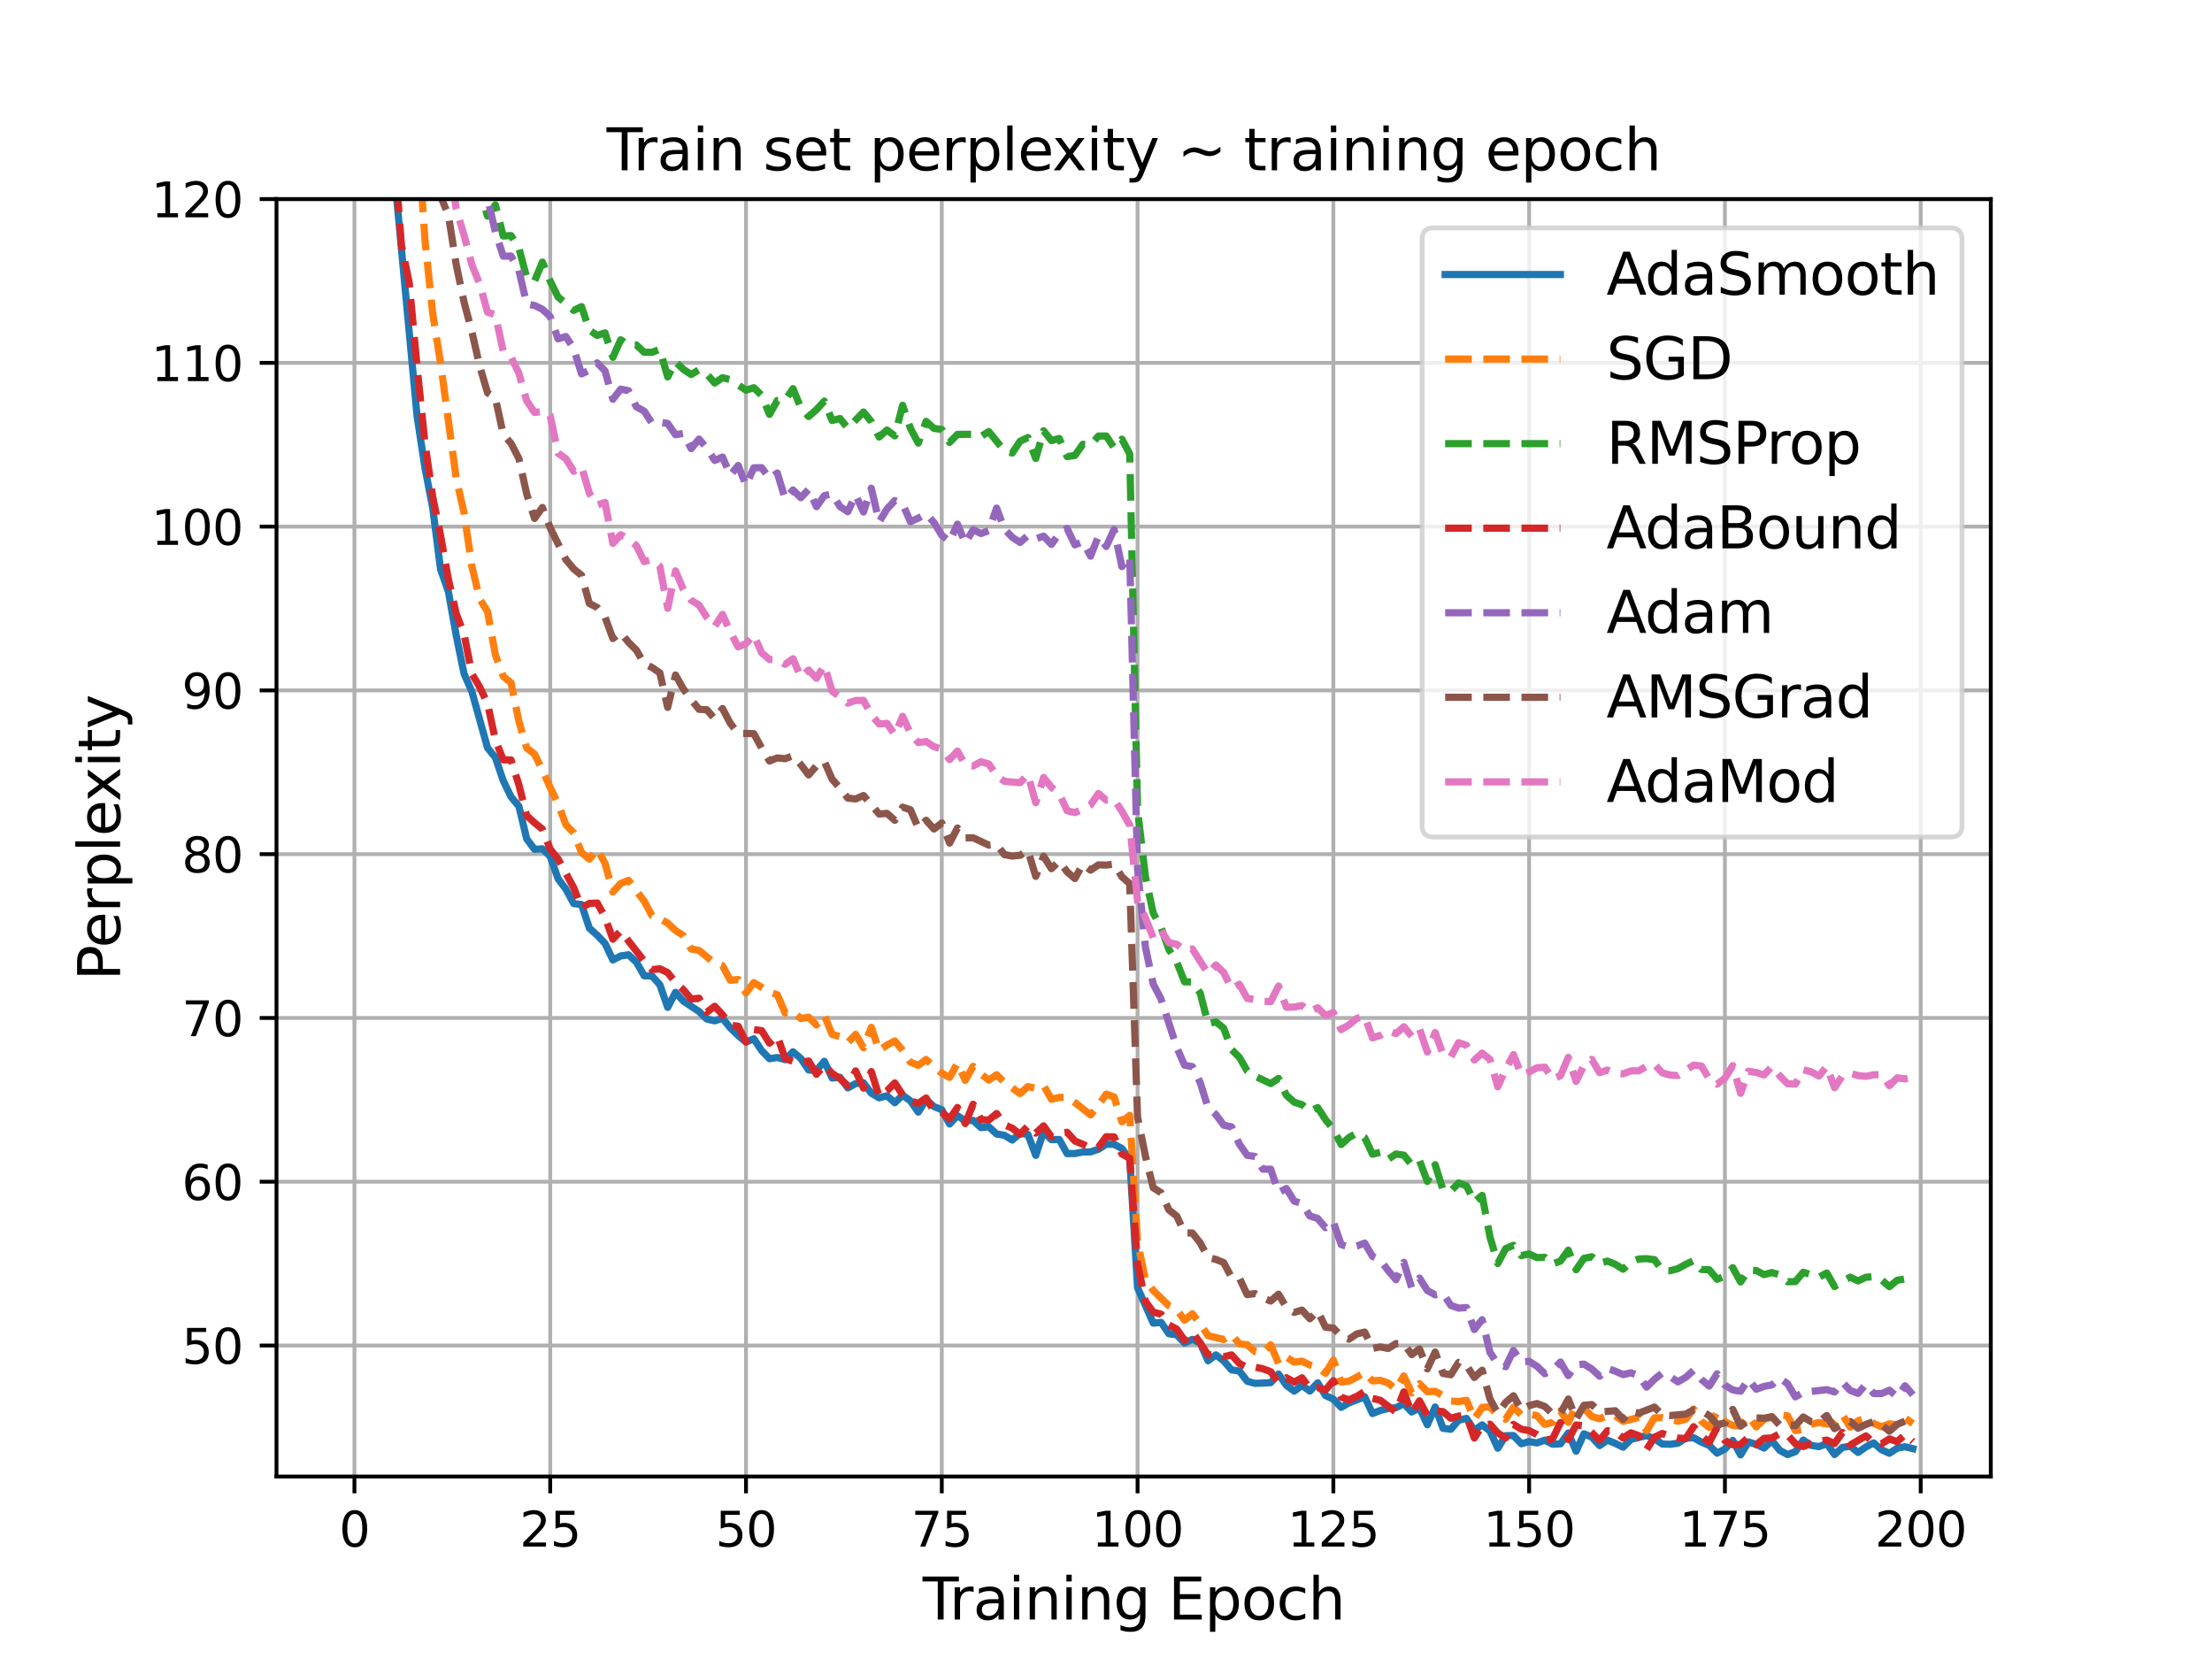 <?xml version="1.0" encoding="utf-8" standalone="no"?>
<!DOCTYPE svg PUBLIC "-//W3C//DTD SVG 1.1//EN"
  "http://www.w3.org/Graphics/SVG/1.1/DTD/svg11.dtd">
<svg xmlns:xlink="http://www.w3.org/1999/xlink" width="460.8pt" height="345.6pt" viewBox="0 0 460.8 345.6" xmlns="http://www.w3.org/2000/svg" version="1.1">
 <defs>
  <style type="text/css">*{stroke-linejoin: round; stroke-linecap: butt}</style>
 </defs>
 <g id="figure_1">
  <g id="patch_1">
   <path d="M 0 345.6 
L 460.8 345.6 
L 460.8 0 
L 0 0 
z
" style="fill: #ffffff"/>
  </g>
  <g id="axes_1">
   <g id="patch_2">
    <path d="M 57.6 307.584 
L 414.72 307.584 
L 414.72 41.472 
L 57.6 41.472 
z
" style="fill: #ffffff"/>
   </g>
   <g id="matplotlib.axis_1">
    <g id="xtick_1">
     <g id="line2d_1">
      <path d="M 73.833 307.584 
L 73.833 41.472 
" clip-path="url(#p0d1e76c9d5)" style="fill: none; stroke: #b0b0b0; stroke-width: 0.8; stroke-linecap: square"/>
     </g>
     <g id="line2d_2">
      <defs>
       <path id="m13444247b8" d="M 0 0 
L 0 3.5 
" style="stroke: #000000; stroke-width: 0.8"/>
      </defs>
      <g>
       <use xlink:href="#m13444247b8" x="73.833" y="307.584" style="stroke: #000000; stroke-width: 0.8"/>
      </g>
     </g>
     <g id="text_1">
      <!-- 0 -->
      <g transform="translate(70.651 322.182)scale(0.1 -0.1)">
       <defs>
        <path id="DejaVuSans-30" d="M 2034 4250 
Q 1547 4250 1301 3770 
Q 1056 3291 1056 2328 
Q 1056 1369 1301 889 
Q 1547 409 2034 409 
Q 2525 409 2770 889 
Q 3016 1369 3016 2328 
Q 3016 3291 2770 3770 
Q 2525 4250 2034 4250 
z
M 2034 4750 
Q 2819 4750 3233 4129 
Q 3647 3509 3647 2328 
Q 3647 1150 3233 529 
Q 2819 -91 2034 -91 
Q 1250 -91 836 529 
Q 422 1150 422 2328 
Q 422 3509 836 4129 
Q 1250 4750 2034 4750 
z
" transform="scale(0.016)"/>
       </defs>
       <use xlink:href="#DejaVuSans-30"/>
      </g>
     </g>
    </g>
    <g id="xtick_2">
     <g id="line2d_3">
      <path d="M 114.618 307.584 
L 114.618 41.472 
" clip-path="url(#p0d1e76c9d5)" style="fill: none; stroke: #b0b0b0; stroke-width: 0.8; stroke-linecap: square"/>
     </g>
     <g id="line2d_4">
      <g>
       <use xlink:href="#m13444247b8" x="114.618" y="307.584" style="stroke: #000000; stroke-width: 0.8"/>
      </g>
     </g>
     <g id="text_2">
      <!-- 25 -->
      <g transform="translate(108.256 322.182)scale(0.1 -0.1)">
       <defs>
        <path id="DejaVuSans-32" d="M 1228 531 
L 3431 531 
L 3431 0 
L 469 0 
L 469 531 
Q 828 903 1448 1529 
Q 2069 2156 2228 2338 
Q 2531 2678 2651 2914 
Q 2772 3150 2772 3378 
Q 2772 3750 2511 3984 
Q 2250 4219 1831 4219 
Q 1534 4219 1204 4116 
Q 875 4013 500 3803 
L 500 4441 
Q 881 4594 1212 4672 
Q 1544 4750 1819 4750 
Q 2544 4750 2975 4387 
Q 3406 4025 3406 3419 
Q 3406 3131 3298 2873 
Q 3191 2616 2906 2266 
Q 2828 2175 2409 1742 
Q 1991 1309 1228 531 
z
" transform="scale(0.016)"/>
        <path id="DejaVuSans-35" d="M 691 4666 
L 3169 4666 
L 3169 4134 
L 1269 4134 
L 1269 2991 
Q 1406 3038 1543 3061 
Q 1681 3084 1819 3084 
Q 2600 3084 3056 2656 
Q 3513 2228 3513 1497 
Q 3513 744 3044 326 
Q 2575 -91 1722 -91 
Q 1428 -91 1123 -41 
Q 819 9 494 109 
L 494 744 
Q 775 591 1075 516 
Q 1375 441 1709 441 
Q 2250 441 2565 725 
Q 2881 1009 2881 1497 
Q 2881 1984 2565 2268 
Q 2250 2553 1709 2553 
Q 1456 2553 1204 2497 
Q 953 2441 691 2322 
L 691 4666 
z
" transform="scale(0.016)"/>
       </defs>
       <use xlink:href="#DejaVuSans-32"/>
       <use xlink:href="#DejaVuSans-35" x="63.623"/>
      </g>
     </g>
    </g>
    <g id="xtick_3">
     <g id="line2d_5">
      <path d="M 155.404 307.584 
L 155.404 41.472 
" clip-path="url(#p0d1e76c9d5)" style="fill: none; stroke: #b0b0b0; stroke-width: 0.8; stroke-linecap: square"/>
     </g>
     <g id="line2d_6">
      <g>
       <use xlink:href="#m13444247b8" x="155.404" y="307.584" style="stroke: #000000; stroke-width: 0.8"/>
      </g>
     </g>
     <g id="text_3">
      <!-- 50 -->
      <g transform="translate(149.042 322.182)scale(0.1 -0.1)">
       <use xlink:href="#DejaVuSans-35"/>
       <use xlink:href="#DejaVuSans-30" x="63.623"/>
      </g>
     </g>
    </g>
    <g id="xtick_4">
     <g id="line2d_7">
      <path d="M 196.19 307.584 
L 196.19 41.472 
" clip-path="url(#p0d1e76c9d5)" style="fill: none; stroke: #b0b0b0; stroke-width: 0.8; stroke-linecap: square"/>
     </g>
     <g id="line2d_8">
      <g>
       <use xlink:href="#m13444247b8" x="196.19" y="307.584" style="stroke: #000000; stroke-width: 0.8"/>
      </g>
     </g>
     <g id="text_4">
      <!-- 75 -->
      <g transform="translate(189.827 322.182)scale(0.1 -0.1)">
       <defs>
        <path id="DejaVuSans-37" d="M 525 4666 
L 3525 4666 
L 3525 4397 
L 1831 0 
L 1172 0 
L 2766 4134 
L 525 4134 
L 525 4666 
z
" transform="scale(0.016)"/>
       </defs>
       <use xlink:href="#DejaVuSans-37"/>
       <use xlink:href="#DejaVuSans-35" x="63.623"/>
      </g>
     </g>
    </g>
    <g id="xtick_5">
     <g id="line2d_9">
      <path d="M 236.976 307.584 
L 236.976 41.472 
" clip-path="url(#p0d1e76c9d5)" style="fill: none; stroke: #b0b0b0; stroke-width: 0.8; stroke-linecap: square"/>
     </g>
     <g id="line2d_10">
      <g>
       <use xlink:href="#m13444247b8" x="236.976" y="307.584" style="stroke: #000000; stroke-width: 0.8"/>
      </g>
     </g>
     <g id="text_5">
      <!-- 100 -->
      <g transform="translate(227.432 322.182)scale(0.1 -0.1)">
       <defs>
        <path id="DejaVuSans-31" d="M 794 531 
L 1825 531 
L 1825 4091 
L 703 3866 
L 703 4441 
L 1819 4666 
L 2450 4666 
L 2450 531 
L 3481 531 
L 3481 0 
L 794 0 
L 794 531 
z
" transform="scale(0.016)"/>
       </defs>
       <use xlink:href="#DejaVuSans-31"/>
       <use xlink:href="#DejaVuSans-30" x="63.623"/>
       <use xlink:href="#DejaVuSans-30" x="127.246"/>
      </g>
     </g>
    </g>
    <g id="xtick_6">
     <g id="line2d_11">
      <path d="M 277.761 307.584 
L 277.761 41.472 
" clip-path="url(#p0d1e76c9d5)" style="fill: none; stroke: #b0b0b0; stroke-width: 0.8; stroke-linecap: square"/>
     </g>
     <g id="line2d_12">
      <g>
       <use xlink:href="#m13444247b8" x="277.761" y="307.584" style="stroke: #000000; stroke-width: 0.8"/>
      </g>
     </g>
     <g id="text_6">
      <!-- 125 -->
      <g transform="translate(268.218 322.182)scale(0.1 -0.1)">
       <use xlink:href="#DejaVuSans-31"/>
       <use xlink:href="#DejaVuSans-32" x="63.623"/>
       <use xlink:href="#DejaVuSans-35" x="127.246"/>
      </g>
     </g>
    </g>
    <g id="xtick_7">
     <g id="line2d_13">
      <path d="M 318.547 307.584 
L 318.547 41.472 
" clip-path="url(#p0d1e76c9d5)" style="fill: none; stroke: #b0b0b0; stroke-width: 0.8; stroke-linecap: square"/>
     </g>
     <g id="line2d_14">
      <g>
       <use xlink:href="#m13444247b8" x="318.547" y="307.584" style="stroke: #000000; stroke-width: 0.8"/>
      </g>
     </g>
     <g id="text_7">
      <!-- 150 -->
      <g transform="translate(309.003 322.182)scale(0.1 -0.1)">
       <use xlink:href="#DejaVuSans-31"/>
       <use xlink:href="#DejaVuSans-35" x="63.623"/>
       <use xlink:href="#DejaVuSans-30" x="127.246"/>
      </g>
     </g>
    </g>
    <g id="xtick_8">
     <g id="line2d_15">
      <path d="M 359.333 307.584 
L 359.333 41.472 
" clip-path="url(#p0d1e76c9d5)" style="fill: none; stroke: #b0b0b0; stroke-width: 0.8; stroke-linecap: square"/>
     </g>
     <g id="line2d_16">
      <g>
       <use xlink:href="#m13444247b8" x="359.333" y="307.584" style="stroke: #000000; stroke-width: 0.8"/>
      </g>
     </g>
     <g id="text_8">
      <!-- 175 -->
      <g transform="translate(349.789 322.182)scale(0.1 -0.1)">
       <use xlink:href="#DejaVuSans-31"/>
       <use xlink:href="#DejaVuSans-37" x="63.623"/>
       <use xlink:href="#DejaVuSans-35" x="127.246"/>
      </g>
     </g>
    </g>
    <g id="xtick_9">
     <g id="line2d_17">
      <path d="M 400.119 307.584 
L 400.119 41.472 
" clip-path="url(#p0d1e76c9d5)" style="fill: none; stroke: #b0b0b0; stroke-width: 0.8; stroke-linecap: square"/>
     </g>
     <g id="line2d_18">
      <g>
       <use xlink:href="#m13444247b8" x="400.119" y="307.584" style="stroke: #000000; stroke-width: 0.8"/>
      </g>
     </g>
     <g id="text_9">
      <!-- 200 -->
      <g transform="translate(390.575 322.182)scale(0.1 -0.1)">
       <use xlink:href="#DejaVuSans-32"/>
       <use xlink:href="#DejaVuSans-30" x="63.623"/>
       <use xlink:href="#DejaVuSans-30" x="127.246"/>
      </g>
     </g>
    </g>
    <g id="text_10">
     <!-- Training Epoch -->
     <g transform="translate(192.209 337.38)scale(0.12 -0.12)">
      <defs>
       <path id="DejaVuSans-54" d="M -19 4666 
L 3928 4666 
L 3928 4134 
L 2272 4134 
L 2272 0 
L 1638 0 
L 1638 4134 
L -19 4134 
L -19 4666 
z
" transform="scale(0.016)"/>
       <path id="DejaVuSans-72" d="M 2631 2963 
Q 2534 3019 2420 3045 
Q 2306 3072 2169 3072 
Q 1681 3072 1420 2755 
Q 1159 2438 1159 1844 
L 1159 0 
L 581 0 
L 581 3500 
L 1159 3500 
L 1159 2956 
Q 1341 3275 1631 3429 
Q 1922 3584 2338 3584 
Q 2397 3584 2469 3576 
Q 2541 3569 2628 3553 
L 2631 2963 
z
" transform="scale(0.016)"/>
       <path id="DejaVuSans-61" d="M 2194 1759 
Q 1497 1759 1228 1600 
Q 959 1441 959 1056 
Q 959 750 1161 570 
Q 1363 391 1709 391 
Q 2188 391 2477 730 
Q 2766 1069 2766 1631 
L 2766 1759 
L 2194 1759 
z
M 3341 1997 
L 3341 0 
L 2766 0 
L 2766 531 
Q 2569 213 2275 61 
Q 1981 -91 1556 -91 
Q 1019 -91 701 211 
Q 384 513 384 1019 
Q 384 1609 779 1909 
Q 1175 2209 1959 2209 
L 2766 2209 
L 2766 2266 
Q 2766 2663 2505 2880 
Q 2244 3097 1772 3097 
Q 1472 3097 1187 3025 
Q 903 2953 641 2809 
L 641 3341 
Q 956 3463 1253 3523 
Q 1550 3584 1831 3584 
Q 2591 3584 2966 3190 
Q 3341 2797 3341 1997 
z
" transform="scale(0.016)"/>
       <path id="DejaVuSans-69" d="M 603 3500 
L 1178 3500 
L 1178 0 
L 603 0 
L 603 3500 
z
M 603 4863 
L 1178 4863 
L 1178 4134 
L 603 4134 
L 603 4863 
z
" transform="scale(0.016)"/>
       <path id="DejaVuSans-6e" d="M 3513 2113 
L 3513 0 
L 2938 0 
L 2938 2094 
Q 2938 2591 2744 2837 
Q 2550 3084 2163 3084 
Q 1697 3084 1428 2787 
Q 1159 2491 1159 1978 
L 1159 0 
L 581 0 
L 581 3500 
L 1159 3500 
L 1159 2956 
Q 1366 3272 1645 3428 
Q 1925 3584 2291 3584 
Q 2894 3584 3203 3211 
Q 3513 2838 3513 2113 
z
" transform="scale(0.016)"/>
       <path id="DejaVuSans-67" d="M 2906 1791 
Q 2906 2416 2648 2759 
Q 2391 3103 1925 3103 
Q 1463 3103 1205 2759 
Q 947 2416 947 1791 
Q 947 1169 1205 825 
Q 1463 481 1925 481 
Q 2391 481 2648 825 
Q 2906 1169 2906 1791 
z
M 3481 434 
Q 3481 -459 3084 -895 
Q 2688 -1331 1869 -1331 
Q 1566 -1331 1297 -1286 
Q 1028 -1241 775 -1147 
L 775 -588 
Q 1028 -725 1275 -790 
Q 1522 -856 1778 -856 
Q 2344 -856 2625 -561 
Q 2906 -266 2906 331 
L 2906 616 
Q 2728 306 2450 153 
Q 2172 0 1784 0 
Q 1141 0 747 490 
Q 353 981 353 1791 
Q 353 2603 747 3093 
Q 1141 3584 1784 3584 
Q 2172 3584 2450 3431 
Q 2728 3278 2906 2969 
L 2906 3500 
L 3481 3500 
L 3481 434 
z
" transform="scale(0.016)"/>
       <path id="DejaVuSans-20" transform="scale(0.016)"/>
       <path id="DejaVuSans-45" d="M 628 4666 
L 3578 4666 
L 3578 4134 
L 1259 4134 
L 1259 2753 
L 3481 2753 
L 3481 2222 
L 1259 2222 
L 1259 531 
L 3634 531 
L 3634 0 
L 628 0 
L 628 4666 
z
" transform="scale(0.016)"/>
       <path id="DejaVuSans-70" d="M 1159 525 
L 1159 -1331 
L 581 -1331 
L 581 3500 
L 1159 3500 
L 1159 2969 
Q 1341 3281 1617 3432 
Q 1894 3584 2278 3584 
Q 2916 3584 3314 3078 
Q 3713 2572 3713 1747 
Q 3713 922 3314 415 
Q 2916 -91 2278 -91 
Q 1894 -91 1617 61 
Q 1341 213 1159 525 
z
M 3116 1747 
Q 3116 2381 2855 2742 
Q 2594 3103 2138 3103 
Q 1681 3103 1420 2742 
Q 1159 2381 1159 1747 
Q 1159 1113 1420 752 
Q 1681 391 2138 391 
Q 2594 391 2855 752 
Q 3116 1113 3116 1747 
z
" transform="scale(0.016)"/>
       <path id="DejaVuSans-6f" d="M 1959 3097 
Q 1497 3097 1228 2736 
Q 959 2375 959 1747 
Q 959 1119 1226 758 
Q 1494 397 1959 397 
Q 2419 397 2687 759 
Q 2956 1122 2956 1747 
Q 2956 2369 2687 2733 
Q 2419 3097 1959 3097 
z
M 1959 3584 
Q 2709 3584 3137 3096 
Q 3566 2609 3566 1747 
Q 3566 888 3137 398 
Q 2709 -91 1959 -91 
Q 1206 -91 779 398 
Q 353 888 353 1747 
Q 353 2609 779 3096 
Q 1206 3584 1959 3584 
z
" transform="scale(0.016)"/>
       <path id="DejaVuSans-63" d="M 3122 3366 
L 3122 2828 
Q 2878 2963 2633 3030 
Q 2388 3097 2138 3097 
Q 1578 3097 1268 2742 
Q 959 2388 959 1747 
Q 959 1106 1268 751 
Q 1578 397 2138 397 
Q 2388 397 2633 464 
Q 2878 531 3122 666 
L 3122 134 
Q 2881 22 2623 -34 
Q 2366 -91 2075 -91 
Q 1284 -91 818 406 
Q 353 903 353 1747 
Q 353 2603 823 3093 
Q 1294 3584 2113 3584 
Q 2378 3584 2631 3529 
Q 2884 3475 3122 3366 
z
" transform="scale(0.016)"/>
       <path id="DejaVuSans-68" d="M 3513 2113 
L 3513 0 
L 2938 0 
L 2938 2094 
Q 2938 2591 2744 2837 
Q 2550 3084 2163 3084 
Q 1697 3084 1428 2787 
Q 1159 2491 1159 1978 
L 1159 0 
L 581 0 
L 581 4863 
L 1159 4863 
L 1159 2956 
Q 1366 3272 1645 3428 
Q 1925 3584 2291 3584 
Q 2894 3584 3203 3211 
Q 3513 2838 3513 2113 
z
" transform="scale(0.016)"/>
      </defs>
      <use xlink:href="#DejaVuSans-54"/>
      <use xlink:href="#DejaVuSans-72" x="46.334"/>
      <use xlink:href="#DejaVuSans-61" x="87.447"/>
      <use xlink:href="#DejaVuSans-69" x="148.727"/>
      <use xlink:href="#DejaVuSans-6e" x="176.51"/>
      <use xlink:href="#DejaVuSans-69" x="239.889"/>
      <use xlink:href="#DejaVuSans-6e" x="267.672"/>
      <use xlink:href="#DejaVuSans-67" x="331.051"/>
      <use xlink:href="#DejaVuSans-20" x="394.527"/>
      <use xlink:href="#DejaVuSans-45" x="426.314"/>
      <use xlink:href="#DejaVuSans-70" x="489.498"/>
      <use xlink:href="#DejaVuSans-6f" x="552.975"/>
      <use xlink:href="#DejaVuSans-63" x="614.156"/>
      <use xlink:href="#DejaVuSans-68" x="669.137"/>
     </g>
    </g>
   </g>
   <g id="matplotlib.axis_2">
    <g id="ytick_1">
     <g id="line2d_19">
      <path d="M 57.6 280.29 
L 414.72 280.29 
" clip-path="url(#p0d1e76c9d5)" style="fill: none; stroke: #b0b0b0; stroke-width: 0.8; stroke-linecap: square"/>
     </g>
     <g id="line2d_20">
      <defs>
       <path id="mf3b765f260" d="M 0 0 
L -3.5 0 
" style="stroke: #000000; stroke-width: 0.8"/>
      </defs>
      <g>
       <use xlink:href="#mf3b765f260" x="57.6" y="280.29" style="stroke: #000000; stroke-width: 0.8"/>
      </g>
     </g>
     <g id="text_11">
      <!-- 50 -->
      <g transform="translate(37.875 284.09)scale(0.1 -0.1)">
       <use xlink:href="#DejaVuSans-35"/>
       <use xlink:href="#DejaVuSans-30" x="63.623"/>
      </g>
     </g>
    </g>
    <g id="ytick_2">
     <g id="line2d_21">
      <path d="M 57.6 246.174 
L 414.72 246.174 
" clip-path="url(#p0d1e76c9d5)" style="fill: none; stroke: #b0b0b0; stroke-width: 0.8; stroke-linecap: square"/>
     </g>
     <g id="line2d_22">
      <g>
       <use xlink:href="#mf3b765f260" x="57.6" y="246.174" style="stroke: #000000; stroke-width: 0.8"/>
      </g>
     </g>
     <g id="text_12">
      <!-- 60 -->
      <g transform="translate(37.875 249.973)scale(0.1 -0.1)">
       <defs>
        <path id="DejaVuSans-36" d="M 2113 2584 
Q 1688 2584 1439 2293 
Q 1191 2003 1191 1497 
Q 1191 994 1439 701 
Q 1688 409 2113 409 
Q 2538 409 2786 701 
Q 3034 994 3034 1497 
Q 3034 2003 2786 2293 
Q 2538 2584 2113 2584 
z
M 3366 4563 
L 3366 3988 
Q 3128 4100 2886 4159 
Q 2644 4219 2406 4219 
Q 1781 4219 1451 3797 
Q 1122 3375 1075 2522 
Q 1259 2794 1537 2939 
Q 1816 3084 2150 3084 
Q 2853 3084 3261 2657 
Q 3669 2231 3669 1497 
Q 3669 778 3244 343 
Q 2819 -91 2113 -91 
Q 1303 -91 875 529 
Q 447 1150 447 2328 
Q 447 3434 972 4092 
Q 1497 4750 2381 4750 
Q 2619 4750 2861 4703 
Q 3103 4656 3366 4563 
z
" transform="scale(0.016)"/>
       </defs>
       <use xlink:href="#DejaVuSans-36"/>
       <use xlink:href="#DejaVuSans-30" x="63.623"/>
      </g>
     </g>
    </g>
    <g id="ytick_3">
     <g id="line2d_23">
      <path d="M 57.6 212.057 
L 414.72 212.057 
" clip-path="url(#p0d1e76c9d5)" style="fill: none; stroke: #b0b0b0; stroke-width: 0.8; stroke-linecap: square"/>
     </g>
     <g id="line2d_24">
      <g>
       <use xlink:href="#mf3b765f260" x="57.6" y="212.057" style="stroke: #000000; stroke-width: 0.8"/>
      </g>
     </g>
     <g id="text_13">
      <!-- 70 -->
      <g transform="translate(37.875 215.856)scale(0.1 -0.1)">
       <use xlink:href="#DejaVuSans-37"/>
       <use xlink:href="#DejaVuSans-30" x="63.623"/>
      </g>
     </g>
    </g>
    <g id="ytick_4">
     <g id="line2d_25">
      <path d="M 57.6 177.94 
L 414.72 177.94 
" clip-path="url(#p0d1e76c9d5)" style="fill: none; stroke: #b0b0b0; stroke-width: 0.8; stroke-linecap: square"/>
     </g>
     <g id="line2d_26">
      <g>
       <use xlink:href="#mf3b765f260" x="57.6" y="177.94" style="stroke: #000000; stroke-width: 0.8"/>
      </g>
     </g>
     <g id="text_14">
      <!-- 80 -->
      <g transform="translate(37.875 181.739)scale(0.1 -0.1)">
       <defs>
        <path id="DejaVuSans-38" d="M 2034 2216 
Q 1584 2216 1326 1975 
Q 1069 1734 1069 1313 
Q 1069 891 1326 650 
Q 1584 409 2034 409 
Q 2484 409 2743 651 
Q 3003 894 3003 1313 
Q 3003 1734 2745 1975 
Q 2488 2216 2034 2216 
z
M 1403 2484 
Q 997 2584 770 2862 
Q 544 3141 544 3541 
Q 544 4100 942 4425 
Q 1341 4750 2034 4750 
Q 2731 4750 3128 4425 
Q 3525 4100 3525 3541 
Q 3525 3141 3298 2862 
Q 3072 2584 2669 2484 
Q 3125 2378 3379 2068 
Q 3634 1759 3634 1313 
Q 3634 634 3220 271 
Q 2806 -91 2034 -91 
Q 1263 -91 848 271 
Q 434 634 434 1313 
Q 434 1759 690 2068 
Q 947 2378 1403 2484 
z
M 1172 3481 
Q 1172 3119 1398 2916 
Q 1625 2713 2034 2713 
Q 2441 2713 2670 2916 
Q 2900 3119 2900 3481 
Q 2900 3844 2670 4047 
Q 2441 4250 2034 4250 
Q 1625 4250 1398 4047 
Q 1172 3844 1172 3481 
z
" transform="scale(0.016)"/>
       </defs>
       <use xlink:href="#DejaVuSans-38"/>
       <use xlink:href="#DejaVuSans-30" x="63.623"/>
      </g>
     </g>
    </g>
    <g id="ytick_5">
     <g id="line2d_27">
      <path d="M 57.6 143.823 
L 414.72 143.823 
" clip-path="url(#p0d1e76c9d5)" style="fill: none; stroke: #b0b0b0; stroke-width: 0.8; stroke-linecap: square"/>
     </g>
     <g id="line2d_28">
      <g>
       <use xlink:href="#mf3b765f260" x="57.6" y="143.823" style="stroke: #000000; stroke-width: 0.8"/>
      </g>
     </g>
     <g id="text_15">
      <!-- 90 -->
      <g transform="translate(37.875 147.622)scale(0.1 -0.1)">
       <defs>
        <path id="DejaVuSans-39" d="M 703 97 
L 703 672 
Q 941 559 1184 500 
Q 1428 441 1663 441 
Q 2288 441 2617 861 
Q 2947 1281 2994 2138 
Q 2813 1869 2534 1725 
Q 2256 1581 1919 1581 
Q 1219 1581 811 2004 
Q 403 2428 403 3163 
Q 403 3881 828 4315 
Q 1253 4750 1959 4750 
Q 2769 4750 3195 4129 
Q 3622 3509 3622 2328 
Q 3622 1225 3098 567 
Q 2575 -91 1691 -91 
Q 1453 -91 1209 -44 
Q 966 3 703 97 
z
M 1959 2075 
Q 2384 2075 2632 2365 
Q 2881 2656 2881 3163 
Q 2881 3666 2632 3958 
Q 2384 4250 1959 4250 
Q 1534 4250 1286 3958 
Q 1038 3666 1038 3163 
Q 1038 2656 1286 2365 
Q 1534 2075 1959 2075 
z
" transform="scale(0.016)"/>
       </defs>
       <use xlink:href="#DejaVuSans-39"/>
       <use xlink:href="#DejaVuSans-30" x="63.623"/>
      </g>
     </g>
    </g>
    <g id="ytick_6">
     <g id="line2d_29">
      <path d="M 57.6 109.706 
L 414.72 109.706 
" clip-path="url(#p0d1e76c9d5)" style="fill: none; stroke: #b0b0b0; stroke-width: 0.8; stroke-linecap: square"/>
     </g>
     <g id="line2d_30">
      <g>
       <use xlink:href="#mf3b765f260" x="57.6" y="109.706" style="stroke: #000000; stroke-width: 0.8"/>
      </g>
     </g>
     <g id="text_16">
      <!-- 100 -->
      <g transform="translate(31.512 113.505)scale(0.1 -0.1)">
       <use xlink:href="#DejaVuSans-31"/>
       <use xlink:href="#DejaVuSans-30" x="63.623"/>
       <use xlink:href="#DejaVuSans-30" x="127.246"/>
      </g>
     </g>
    </g>
    <g id="ytick_7">
     <g id="line2d_31">
      <path d="M 57.6 75.589 
L 414.72 75.589 
" clip-path="url(#p0d1e76c9d5)" style="fill: none; stroke: #b0b0b0; stroke-width: 0.8; stroke-linecap: square"/>
     </g>
     <g id="line2d_32">
      <g>
       <use xlink:href="#mf3b765f260" x="57.6" y="75.589" style="stroke: #000000; stroke-width: 0.8"/>
      </g>
     </g>
     <g id="text_17">
      <!-- 110 -->
      <g transform="translate(31.512 79.388)scale(0.1 -0.1)">
       <use xlink:href="#DejaVuSans-31"/>
       <use xlink:href="#DejaVuSans-31" x="63.623"/>
       <use xlink:href="#DejaVuSans-30" x="127.246"/>
      </g>
     </g>
    </g>
    <g id="ytick_8">
     <g id="line2d_33">
      <path d="M 57.6 41.472 
L 414.72 41.472 
" clip-path="url(#p0d1e76c9d5)" style="fill: none; stroke: #b0b0b0; stroke-width: 0.8; stroke-linecap: square"/>
     </g>
     <g id="line2d_34">
      <g>
       <use xlink:href="#mf3b765f260" x="57.6" y="41.472" style="stroke: #000000; stroke-width: 0.8"/>
      </g>
     </g>
     <g id="text_18">
      <!-- 120 -->
      <g transform="translate(31.512 45.271)scale(0.1 -0.1)">
       <use xlink:href="#DejaVuSans-31"/>
       <use xlink:href="#DejaVuSans-32" x="63.623"/>
       <use xlink:href="#DejaVuSans-30" x="127.246"/>
      </g>
     </g>
    </g>
    <g id="text_19">
     <!-- Perplexity -->
     <g transform="translate(25.017 204.271)rotate(-90)scale(0.12 -0.12)">
      <defs>
       <path id="DejaVuSans-50" d="M 1259 4147 
L 1259 2394 
L 2053 2394 
Q 2494 2394 2734 2622 
Q 2975 2850 2975 3272 
Q 2975 3691 2734 3919 
Q 2494 4147 2053 4147 
L 1259 4147 
z
M 628 4666 
L 2053 4666 
Q 2838 4666 3239 4311 
Q 3641 3956 3641 3272 
Q 3641 2581 3239 2228 
Q 2838 1875 2053 1875 
L 1259 1875 
L 1259 0 
L 628 0 
L 628 4666 
z
" transform="scale(0.016)"/>
       <path id="DejaVuSans-65" d="M 3597 1894 
L 3597 1613 
L 953 1613 
Q 991 1019 1311 708 
Q 1631 397 2203 397 
Q 2534 397 2845 478 
Q 3156 559 3463 722 
L 3463 178 
Q 3153 47 2828 -22 
Q 2503 -91 2169 -91 
Q 1331 -91 842 396 
Q 353 884 353 1716 
Q 353 2575 817 3079 
Q 1281 3584 2069 3584 
Q 2775 3584 3186 3129 
Q 3597 2675 3597 1894 
z
M 3022 2063 
Q 3016 2534 2758 2815 
Q 2500 3097 2075 3097 
Q 1594 3097 1305 2825 
Q 1016 2553 972 2059 
L 3022 2063 
z
" transform="scale(0.016)"/>
       <path id="DejaVuSans-6c" d="M 603 4863 
L 1178 4863 
L 1178 0 
L 603 0 
L 603 4863 
z
" transform="scale(0.016)"/>
       <path id="DejaVuSans-78" d="M 3513 3500 
L 2247 1797 
L 3578 0 
L 2900 0 
L 1881 1375 
L 863 0 
L 184 0 
L 1544 1831 
L 300 3500 
L 978 3500 
L 1906 2253 
L 2834 3500 
L 3513 3500 
z
" transform="scale(0.016)"/>
       <path id="DejaVuSans-74" d="M 1172 4494 
L 1172 3500 
L 2356 3500 
L 2356 3053 
L 1172 3053 
L 1172 1153 
Q 1172 725 1289 603 
Q 1406 481 1766 481 
L 2356 481 
L 2356 0 
L 1766 0 
Q 1100 0 847 248 
Q 594 497 594 1153 
L 594 3053 
L 172 3053 
L 172 3500 
L 594 3500 
L 594 4494 
L 1172 4494 
z
" transform="scale(0.016)"/>
       <path id="DejaVuSans-79" d="M 2059 -325 
Q 1816 -950 1584 -1140 
Q 1353 -1331 966 -1331 
L 506 -1331 
L 506 -850 
L 844 -850 
Q 1081 -850 1212 -737 
Q 1344 -625 1503 -206 
L 1606 56 
L 191 3500 
L 800 3500 
L 1894 763 
L 2988 3500 
L 3597 3500 
L 2059 -325 
z
" transform="scale(0.016)"/>
      </defs>
      <use xlink:href="#DejaVuSans-50"/>
      <use xlink:href="#DejaVuSans-65" x="56.678"/>
      <use xlink:href="#DejaVuSans-72" x="118.201"/>
      <use xlink:href="#DejaVuSans-70" x="159.314"/>
      <use xlink:href="#DejaVuSans-6c" x="222.791"/>
      <use xlink:href="#DejaVuSans-65" x="250.574"/>
      <use xlink:href="#DejaVuSans-78" x="310.348"/>
      <use xlink:href="#DejaVuSans-69" x="369.527"/>
      <use xlink:href="#DejaVuSans-74" x="397.311"/>
      <use xlink:href="#DejaVuSans-79" x="436.52"/>
     </g>
    </g>
   </g>
   <g id="line2d_35">
    <path d="M 80.123 -1 
L 80.358 4.364 
L 81.99 34.339 
L 86.884 86.674 
L 88.516 97.405 
L 90.147 105.87 
L 91.778 118.581 
L 93.41 123.253 
L 95.041 132.387 
L 96.673 140.365 
L 98.304 144.082 
L 101.567 155.801 
L 103.198 157.807 
L 104.83 162.621 
L 106.461 166.01 
L 108.093 167.951 
L 109.724 174.76 
L 111.356 176.937 
L 112.987 176.824 
L 114.618 178.386 
L 116.25 183.046 
L 117.881 185.212 
L 119.513 188.232 
L 121.144 188.44 
L 122.776 193.36 
L 124.407 194.823 
L 126.038 196.533 
L 127.67 199.975 
L 129.301 199.146 
L 130.933 198.898 
L 132.564 200.415 
L 134.196 203.269 
L 135.827 203.321 
L 137.458 205.132 
L 139.09 209.859 
L 140.721 206.726 
L 142.353 208.546 
L 145.616 210.711 
L 147.247 212.284 
L 148.879 212.662 
L 150.51 212.12 
L 152.141 214.132 
L 153.773 215.727 
L 155.404 217.071 
L 157.036 216.395 
L 158.667 218.86 
L 160.299 220.548 
L 161.93 220.289 
L 163.561 220.756 
L 165.193 219.104 
L 166.824 220.497 
L 168.456 222.896 
L 170.087 222.999 
L 171.719 221.083 
L 173.35 224.575 
L 174.981 224.418 
L 176.613 226.636 
L 178.244 225.73 
L 179.876 225.563 
L 181.507 227.725 
L 183.139 228.702 
L 184.77 228.268 
L 186.401 229.718 
L 188.033 228.158 
L 189.664 229.321 
L 191.296 231.673 
L 192.927 229.068 
L 194.559 230.519 
L 196.19 231.177 
L 197.821 234.148 
L 199.453 232.417 
L 201.084 233.469 
L 202.716 233.39 
L 204.347 234.906 
L 205.979 234.734 
L 207.61 236.229 
L 209.241 236.507 
L 210.873 237.489 
L 212.504 236.071 
L 214.136 236.332 
L 215.767 240.683 
L 217.399 235.736 
L 219.03 237.419 
L 220.661 237.38 
L 222.293 240.314 
L 223.924 240.302 
L 225.556 239.98 
L 227.187 239.96 
L 228.819 239.403 
L 230.45 238.369 
L 232.081 238.376 
L 233.713 239.249 
L 235.344 241.456 
L 236.976 268.248 
L 240.239 275.629 
L 241.87 275.475 
L 243.501 277.848 
L 245.133 278.064 
L 246.764 279.77 
L 248.396 279.007 
L 250.027 279.782 
L 251.659 283.472 
L 253.29 282.245 
L 254.921 283.492 
L 256.553 285.369 
L 258.184 285.612 
L 259.816 287.734 
L 261.447 288.183 
L 264.71 288.031 
L 266.341 286.244 
L 267.973 288.592 
L 269.604 289.795 
L 271.236 288.602 
L 272.867 289.793 
L 274.499 288.064 
L 276.13 290.717 
L 277.761 291.466 
L 279.393 293.17 
L 281.024 292.234 
L 284.287 290.974 
L 285.919 294.476 
L 287.55 293.816 
L 289.181 293.409 
L 290.813 293.253 
L 292.444 292.417 
L 294.076 294.147 
L 295.707 293.294 
L 297.339 296.81 
L 298.97 293.092 
L 300.601 297.542 
L 302.233 297.745 
L 303.864 295.856 
L 305.496 295.476 
L 307.127 297.968 
L 308.759 296.826 
L 310.39 298.108 
L 312.021 301.688 
L 313.653 299.074 
L 315.284 299.047 
L 316.916 300.763 
L 318.547 300.314 
L 320.179 300.592 
L 321.81 300.006 
L 323.441 300.863 
L 325.073 300.777 
L 326.704 298.52 
L 328.336 302.314 
L 329.967 298.693 
L 331.599 299.371 
L 333.23 301.145 
L 334.862 299.999 
L 336.493 300.678 
L 338.124 301.48 
L 339.756 299.854 
L 343.019 299.054 
L 344.65 299.711 
L 346.282 300.815 
L 347.913 300.872 
L 349.544 300.652 
L 351.176 299.587 
L 352.807 299.512 
L 354.439 300.428 
L 356.07 301.107 
L 357.702 302.727 
L 359.333 301.852 
L 360.964 300.066 
L 362.596 303.075 
L 364.227 300.386 
L 365.859 300.897 
L 367.49 301.655 
L 369.122 300.092 
L 370.753 302.139 
L 372.384 303.013 
L 374.016 302.408 
L 375.647 299.995 
L 377.279 301.095 
L 378.91 301.359 
L 380.542 300.738 
L 382.173 303.006 
L 383.804 301.53 
L 385.436 301.268 
L 387.067 302.573 
L 388.699 301.427 
L 390.33 300.587 
L 391.962 302.009 
L 393.593 302.746 
L 395.224 301.684 
L 396.856 301.377 
L 398.487 301.784 
L 398.487 301.784 
" clip-path="url(#p0d1e76c9d5)" style="fill: none; stroke: #1f77b4; stroke-width: 1.5; stroke-linecap: square"/>
   </g>
   <g id="line2d_36">
    <path d="M 85.373 -1 
L 86.884 24.976 
L 88.516 49.926 
L 90.147 65.343 
L 91.778 75.649 
L 95.041 99.67 
L 96.673 106.812 
L 98.304 117.997 
L 99.936 124.769 
L 101.567 127.42 
L 103.198 136.42 
L 104.83 140.893 
L 106.461 142.243 
L 108.093 150.252 
L 109.724 155.832 
L 111.356 157.103 
L 112.987 160.418 
L 114.618 164.07 
L 116.25 167.423 
L 117.881 171.81 
L 119.513 173.491 
L 121.144 177.598 
L 122.776 178.977 
L 124.407 176.893 
L 126.038 179.819 
L 127.67 185.803 
L 129.301 184.042 
L 130.933 183.385 
L 134.196 187.738 
L 135.827 190.764 
L 137.458 191.432 
L 139.09 192.29 
L 140.721 193.848 
L 142.353 194.882 
L 143.984 197.704 
L 145.616 197.984 
L 148.879 200.66 
L 150.51 201.18 
L 152.141 204.206 
L 153.773 204.054 
L 155.404 206.85 
L 157.036 204.683 
L 160.299 206.668 
L 161.93 207.221 
L 163.561 211.022 
L 165.193 210.682 
L 166.824 212.176 
L 168.456 211.901 
L 170.087 213.537 
L 171.719 211.504 
L 173.35 215.491 
L 174.981 215.915 
L 176.613 217.203 
L 178.244 215.466 
L 179.876 218.254 
L 181.507 214.012 
L 183.139 218.848 
L 184.77 217.707 
L 186.401 216.848 
L 188.033 218.805 
L 189.664 221.274 
L 191.296 221.938 
L 192.927 220.705 
L 194.559 222.245 
L 196.19 223.548 
L 197.821 224.441 
L 199.453 221.489 
L 201.084 225.058 
L 202.716 222.128 
L 204.347 223.714 
L 205.979 225.009 
L 207.61 223.891 
L 209.241 225.492 
L 212.504 227.807 
L 214.136 226.361 
L 215.767 226.696 
L 217.399 226.11 
L 219.03 228.992 
L 220.661 228.604 
L 222.293 228.59 
L 223.924 229.681 
L 227.187 232.255 
L 228.819 230.272 
L 230.45 227.913 
L 232.081 228.506 
L 233.713 233.686 
L 235.344 232.339 
L 236.976 258.686 
L 238.607 266.562 
L 240.239 268.832 
L 243.501 272.018 
L 245.133 272.824 
L 246.764 275.014 
L 248.396 273.68 
L 250.027 275.808 
L 251.659 278.242 
L 254.921 279.042 
L 256.553 278.016 
L 258.184 279.949 
L 259.816 280.142 
L 261.447 281.548 
L 263.079 281.788 
L 264.71 280.152 
L 266.341 284.042 
L 267.973 282.711 
L 269.604 283.761 
L 271.236 283.551 
L 272.867 284.35 
L 274.499 284.848 
L 276.13 286.08 
L 277.761 283.327 
L 279.393 287.9 
L 281.024 287.728 
L 282.656 286.88 
L 284.287 285.897 
L 285.919 287.675 
L 287.55 287.539 
L 289.181 288.111 
L 290.813 289.41 
L 292.444 286.63 
L 294.076 290.175 
L 295.707 288.249 
L 297.339 289.91 
L 298.97 289.831 
L 300.601 290.73 
L 302.233 291.86 
L 303.864 291.961 
L 305.496 291.708 
L 307.127 295.613 
L 308.759 293.186 
L 310.39 293.054 
L 312.021 294.947 
L 313.653 295.656 
L 315.284 293.147 
L 316.916 294.719 
L 318.547 294.584 
L 320.179 294.913 
L 321.81 296.713 
L 323.441 296.309 
L 325.073 293.91 
L 326.704 296.295 
L 328.336 292.913 
L 329.967 293.373 
L 331.599 295.077 
L 333.23 295.56 
L 334.862 294.882 
L 336.493 294.906 
L 338.124 296.095 
L 341.387 295.284 
L 343.019 298.073 
L 344.65 295.361 
L 346.282 295.331 
L 349.544 296.069 
L 351.176 295.635 
L 352.807 293.528 
L 354.439 296.064 
L 356.07 297.366 
L 357.702 294.104 
L 359.333 296.164 
L 360.964 296.963 
L 362.596 297.043 
L 364.227 295.017 
L 365.859 297.249 
L 367.49 295.674 
L 370.753 294.744 
L 372.384 294.94 
L 374.016 298.015 
L 375.647 297.781 
L 377.279 296.709 
L 378.91 296.336 
L 380.542 296.661 
L 382.173 296.606 
L 383.804 294.691 
L 385.436 297.297 
L 387.067 295.973 
L 388.699 295.423 
L 390.33 296.524 
L 391.962 297.233 
L 393.593 296.606 
L 395.224 296.82 
L 396.856 295.4 
L 398.487 296.565 
L 398.487 296.565 
" clip-path="url(#p0d1e76c9d5)" style="fill: none; stroke-dasharray: 5.55,2.4; stroke-dashoffset: 0; stroke: #ff7f0e; stroke-width: 1.5"/>
   </g>
   <g id="line2d_37">
    <path d="M 88.664 -1 
L 90.147 5.978 
L 91.778 17.485 
L 93.41 17.792 
L 95.041 27.713 
L 96.673 32.819 
L 98.304 36.084 
L 99.936 39.729 
L 101.567 45.021 
L 103.198 42.673 
L 104.83 49.171 
L 106.461 49.071 
L 108.093 51.668 
L 109.724 57.821 
L 111.356 58.567 
L 112.987 54.596 
L 114.618 58.56 
L 116.25 61.855 
L 119.513 64.664 
L 121.144 63.871 
L 122.776 68.775 
L 124.407 69.883 
L 126.038 69.337 
L 127.67 74.441 
L 129.301 70.784 
L 130.933 71.871 
L 132.564 71.864 
L 134.196 73.388 
L 135.827 73.39 
L 137.458 72.78 
L 139.09 78.524 
L 140.721 75.369 
L 142.353 76.939 
L 143.984 78.025 
L 145.616 77.02 
L 147.247 77.92 
L 148.879 79.793 
L 150.51 78.681 
L 152.141 79.081 
L 155.404 81.28 
L 157.036 80.767 
L 158.667 82.335 
L 160.299 86.32 
L 161.93 83.431 
L 163.561 83.379 
L 165.193 80.962 
L 166.824 84.941 
L 168.456 86.772 
L 170.087 85.328 
L 171.719 83.556 
L 173.35 87.602 
L 174.981 87.185 
L 176.613 89.184 
L 179.876 85.831 
L 181.507 87.818 
L 183.139 91.043 
L 184.77 89.585 
L 186.401 90.8 
L 188.033 84.428 
L 189.664 89.238 
L 191.296 92.304 
L 192.927 87.773 
L 194.559 89.24 
L 196.19 89.46 
L 197.821 92.16 
L 199.453 90.486 
L 202.716 90.477 
L 204.347 90.932 
L 205.979 89.892 
L 209.241 93.931 
L 210.873 94.371 
L 212.504 91.918 
L 214.136 91.141 
L 215.767 95.518 
L 217.399 89.74 
L 219.03 91.781 
L 220.661 91.343 
L 222.293 95.114 
L 223.924 94.88 
L 225.556 92.563 
L 227.187 92.706 
L 228.819 90.839 
L 230.45 90.822 
L 232.081 93.287 
L 233.713 91.491 
L 235.344 94.547 
L 236.976 168.765 
L 238.607 182.602 
L 240.239 190.233 
L 241.87 193.188 
L 243.501 197.8 
L 245.133 200.374 
L 246.764 204.538 
L 248.396 204.552 
L 250.027 206.879 
L 251.659 213.266 
L 253.29 212.862 
L 254.921 214.195 
L 256.553 218.637 
L 258.184 220.27 
L 259.816 223.097 
L 261.447 224.186 
L 264.71 225.731 
L 266.341 224.643 
L 267.973 228.16 
L 269.604 229.608 
L 271.236 230.127 
L 272.867 231.485 
L 274.499 230.73 
L 276.13 233.244 
L 277.761 235.246 
L 279.393 238.428 
L 281.024 236.966 
L 282.656 236.022 
L 284.287 236.989 
L 285.919 240.434 
L 287.55 240.045 
L 289.181 241.49 
L 290.813 240.391 
L 292.444 240.637 
L 294.076 242.622 
L 295.707 241.766 
L 297.339 246.113 
L 298.97 242.635 
L 300.601 247.851 
L 302.233 248.097 
L 303.864 246.448 
L 305.496 247.029 
L 307.127 250.372 
L 308.759 249.018 
L 310.39 257.686 
L 312.021 263.211 
L 313.653 260.11 
L 315.284 259.413 
L 316.916 261.564 
L 318.547 261.216 
L 320.179 261.983 
L 321.81 261.922 
L 323.441 263.304 
L 325.073 262.7 
L 326.704 260.433 
L 328.336 264.507 
L 329.967 262.137 
L 331.599 261.806 
L 333.23 263.157 
L 334.862 262.709 
L 336.493 263.375 
L 338.124 264.404 
L 339.756 262.918 
L 341.387 262.264 
L 343.019 262.201 
L 344.65 262.404 
L 346.282 264.658 
L 347.913 264.712 
L 349.544 264.278 
L 351.176 263.382 
L 352.807 262.62 
L 354.439 264.461 
L 356.07 264.511 
L 357.702 266.495 
L 359.333 265.852 
L 360.964 264.079 
L 362.596 267.055 
L 364.227 264.596 
L 365.859 264.671 
L 367.49 265.525 
L 369.122 265.09 
L 370.753 265.585 
L 372.384 267.013 
L 374.016 266.976 
L 375.647 265.032 
L 378.91 266.079 
L 380.542 265.184 
L 382.173 268.019 
L 383.804 266.907 
L 385.436 266.059 
L 387.067 266.839 
L 388.699 266.072 
L 390.33 265.961 
L 391.962 266.623 
L 393.593 268.04 
L 395.224 266.703 
L 396.856 266.431 
L 398.487 266.339 
L 398.487 266.339 
" clip-path="url(#p0d1e76c9d5)" style="fill: none; stroke-dasharray: 5.55,2.4; stroke-dashoffset: 0; stroke: #2ca02c; stroke-width: 1.5"/>
   </g>
   <g id="line2d_38">
    <path d="M 80.235 -1 
L 80.358 1.746 
L 81.99 29.289 
L 83.621 51.084 
L 85.253 58.914 
L 86.884 76.398 
L 88.516 92.183 
L 90.147 103.522 
L 91.778 111.525 
L 93.41 120.662 
L 95.041 127.843 
L 96.673 132.102 
L 98.304 140.364 
L 99.936 143.13 
L 101.567 146.594 
L 103.198 154.121 
L 104.83 158.283 
L 106.461 158.308 
L 108.093 163.497 
L 109.724 169.909 
L 111.356 171.402 
L 112.987 172.709 
L 114.618 176.904 
L 116.25 178.916 
L 119.513 184.924 
L 121.144 189.079 
L 122.776 188.192 
L 124.407 188.114 
L 126.038 191.04 
L 127.67 195.654 
L 129.301 193.924 
L 134.196 200.213 
L 135.827 201.989 
L 137.458 201.816 
L 139.09 202.609 
L 140.721 204.683 
L 142.353 206.173 
L 143.984 208.115 
L 145.616 207.946 
L 147.247 210.866 
L 148.879 209.619 
L 150.51 211.374 
L 152.141 213.56 
L 153.773 213.782 
L 155.404 217.076 
L 157.036 214.474 
L 158.667 214.698 
L 160.299 217.305 
L 161.93 215.819 
L 163.561 220.496 
L 165.193 221.105 
L 166.824 221.322 
L 168.456 221.02 
L 170.087 223.794 
L 171.719 221.879 
L 173.35 223.615 
L 174.981 224.696 
L 176.613 226.184 
L 178.244 223.08 
L 179.876 226.672 
L 181.507 223.231 
L 183.139 228.381 
L 184.77 227.244 
L 186.401 225.596 
L 188.033 228.091 
L 189.664 229.333 
L 191.296 229.841 
L 192.927 228.732 
L 194.559 231.463 
L 196.19 231.694 
L 197.821 233.07 
L 199.453 230.714 
L 201.084 234.058 
L 202.716 230.033 
L 204.347 233.254 
L 205.979 233.331 
L 207.61 231.965 
L 209.241 234.314 
L 210.873 235.014 
L 212.504 236.302 
L 214.136 234.557 
L 215.767 236.047 
L 217.399 234.54 
L 219.03 236.833 
L 220.661 236.105 
L 222.293 235.871 
L 223.924 237.685 
L 225.556 238.364 
L 227.187 239.175 
L 228.819 238.986 
L 230.45 236.8 
L 232.081 236.823 
L 233.713 240.396 
L 235.344 241.28 
L 236.976 263.332 
L 238.607 271.093 
L 240.239 273.339 
L 241.87 273.771 
L 243.501 276.015 
L 245.133 276.877 
L 246.764 279.206 
L 248.396 277.53 
L 250.027 279.744 
L 251.659 282.255 
L 253.29 282.084 
L 254.921 282.644 
L 256.553 282.245 
L 258.184 284.031 
L 259.816 284.861 
L 261.447 284.799 
L 263.079 285.144 
L 264.71 285.75 
L 266.341 288.071 
L 267.973 287.01 
L 269.604 287.909 
L 271.236 287.017 
L 272.867 289.253 
L 274.499 289.078 
L 276.13 289.545 
L 277.761 287.624 
L 279.393 291.061 
L 281.024 291.603 
L 282.656 290.887 
L 284.287 289.859 
L 285.919 291.313 
L 287.55 291.71 
L 290.813 294.148 
L 292.444 289.958 
L 294.076 294.394 
L 295.707 291.813 
L 297.339 294.884 
L 298.97 293.907 
L 300.601 294.061 
L 302.233 295.448 
L 303.864 294.987 
L 305.496 294.92 
L 307.127 299.575 
L 308.759 296.967 
L 310.39 296.686 
L 312.021 298.532 
L 313.653 299.544 
L 315.284 296.732 
L 316.916 297.722 
L 318.547 298.027 
L 320.179 298.835 
L 321.81 300.025 
L 323.441 299.728 
L 325.073 296.339 
L 326.704 299.867 
L 328.336 296.844 
L 329.967 297.018 
L 331.599 298.444 
L 333.23 300.077 
L 334.862 298.039 
L 336.493 298.308 
L 338.124 299.573 
L 339.756 298.48 
L 341.387 299.068 
L 343.019 301.947 
L 344.65 299.404 
L 346.282 298.614 
L 347.913 299.192 
L 349.544 299.586 
L 351.176 299.669 
L 352.807 297.206 
L 354.439 299.061 
L 356.07 300.492 
L 357.702 297.363 
L 359.333 300.084 
L 360.964 300.968 
L 362.596 300.887 
L 364.227 299.424 
L 365.859 300.968 
L 367.49 299.633 
L 369.122 299.543 
L 370.753 298.657 
L 372.384 298.943 
L 374.016 300.753 
L 375.647 301.344 
L 377.279 300.7 
L 378.91 300.263 
L 380.542 299.994 
L 382.173 300.723 
L 383.804 298.401 
L 385.436 301.016 
L 388.699 299.122 
L 390.33 300.494 
L 391.962 300.765 
L 393.593 299.746 
L 395.224 300.322 
L 396.856 298.835 
L 398.487 300.284 
L 398.487 300.284 
" clip-path="url(#p0d1e76c9d5)" style="fill: none; stroke-dasharray: 5.55,2.4; stroke-dashoffset: 0; stroke: #d62728; stroke-width: 1.5"/>
   </g>
   <g id="line2d_39">
    <path d="M 88.993 -1 
L 91.778 15.096 
L 93.41 21.149 
L 95.041 28.973 
L 96.673 29.352 
L 98.304 36.321 
L 99.936 40.986 
L 101.567 41.271 
L 103.198 48.335 
L 104.83 53.362 
L 106.461 53.343 
L 108.093 56.316 
L 109.724 63.337 
L 111.356 63.638 
L 112.987 64.425 
L 114.618 65.955 
L 116.25 70.587 
L 117.881 70.106 
L 119.513 72.599 
L 121.144 77.89 
L 122.776 77.134 
L 124.407 75.585 
L 126.038 77.255 
L 127.67 83.179 
L 129.301 81.069 
L 130.933 81.387 
L 132.564 84.744 
L 134.196 85.649 
L 135.827 88.161 
L 137.458 87.975 
L 139.09 88.208 
L 140.721 90.562 
L 142.353 90.281 
L 143.984 93.451 
L 145.616 91.462 
L 147.247 93.349 
L 148.879 95.914 
L 150.51 95.207 
L 152.141 98.992 
L 153.773 96.972 
L 155.404 101.081 
L 157.036 97.449 
L 158.667 97.432 
L 160.299 99.644 
L 161.93 98.537 
L 163.561 103.92 
L 165.193 102.062 
L 166.824 103.688 
L 168.456 101.921 
L 170.087 105.55 
L 171.719 103.252 
L 173.35 102.879 
L 174.981 105.519 
L 176.613 106.602 
L 178.244 103.099 
L 179.876 106.659 
L 181.507 101.699 
L 183.139 108.727 
L 184.77 106.049 
L 186.401 104.276 
L 188.033 104.995 
L 189.664 108.678 
L 191.296 107.933 
L 192.927 107.047 
L 194.559 108.845 
L 196.19 111.493 
L 197.821 112.826 
L 199.453 109.19 
L 201.084 113.16 
L 202.716 110.35 
L 204.347 111.148 
L 205.979 110.529 
L 207.61 105.844 
L 209.241 110.239 
L 210.873 111.927 
L 212.504 113.009 
L 214.136 111.537 
L 215.767 112.249 
L 217.399 111.688 
L 219.03 113.414 
L 220.661 111.138 
L 222.293 110.08 
L 223.924 113.503 
L 225.556 112.853 
L 227.187 115.863 
L 228.819 111.688 
L 230.45 113.846 
L 232.081 110.303 
L 233.713 118.033 
L 235.344 115.95 
L 236.976 181.055 
L 238.607 197.275 
L 240.239 204.996 
L 241.87 208.122 
L 245.133 218.186 
L 246.764 221.908 
L 248.396 222.2 
L 250.027 225.53 
L 251.659 230.739 
L 253.29 232.179 
L 254.921 234.398 
L 256.553 234.745 
L 258.184 238.332 
L 259.816 240.678 
L 261.447 240.912 
L 263.079 243.556 
L 264.71 243.556 
L 266.341 248.414 
L 267.973 247.587 
L 269.604 250.228 
L 271.236 250.681 
L 272.867 253.311 
L 274.499 253.832 
L 276.13 255.75 
L 277.761 254.54 
L 279.393 259.271 
L 281.024 259.804 
L 282.656 259.564 
L 284.287 258.949 
L 285.919 261.72 
L 287.55 262.505 
L 289.181 264.69 
L 290.813 266.579 
L 292.444 262.964 
L 294.076 268.25 
L 295.707 266.249 
L 297.339 268.832 
L 298.97 269.741 
L 300.601 269.426 
L 302.233 271.936 
L 303.864 272.507 
L 305.496 272.388 
L 307.127 276.965 
L 308.759 274.917 
L 310.39 281.732 
L 312.021 284.122 
L 313.653 284.714 
L 315.284 281.319 
L 316.916 283.712 
L 318.547 283.594 
L 320.179 284.617 
L 321.81 286.167 
L 323.441 285.449 
L 325.073 283.728 
L 326.704 286.564 
L 328.336 284.316 
L 329.967 284.167 
L 331.599 285.184 
L 333.23 286.696 
L 334.862 285.073 
L 336.493 285.64 
L 338.124 286.363 
L 339.756 285.977 
L 341.387 286.584 
L 343.019 288.962 
L 344.65 287.328 
L 346.282 286.03 
L 347.913 286.787 
L 349.544 287.865 
L 351.176 286.923 
L 352.807 285.463 
L 354.439 287.366 
L 356.07 288.745 
L 357.702 286.188 
L 359.333 288.546 
L 360.964 289.55 
L 362.596 289.826 
L 364.227 287.325 
L 365.859 289.412 
L 367.49 288.804 
L 369.122 288.506 
L 370.753 287.102 
L 372.384 288.258 
L 374.016 291.001 
L 375.647 290.058 
L 380.542 289.485 
L 382.173 289.974 
L 383.804 287.932 
L 385.436 289.65 
L 387.067 290.276 
L 388.699 288.35 
L 390.33 290.3 
L 391.962 290.305 
L 393.593 289.603 
L 395.224 290.997 
L 396.856 288.684 
L 398.487 290.568 
L 398.487 290.568 
" clip-path="url(#p0d1e76c9d5)" style="fill: none; stroke-dasharray: 5.55,2.4; stroke-dashoffset: 0; stroke: #9467bd; stroke-width: 1.5"/>
   </g>
   <g id="line2d_40">
    <path d="M 86.211 -1 
L 86.884 5.816 
L 88.516 16.692 
L 90.147 26.647 
L 91.778 40.889 
L 93.41 44.807 
L 95.041 55.13 
L 96.673 62.938 
L 98.304 69.114 
L 99.936 76.283 
L 101.567 81.833 
L 103.198 82.936 
L 104.83 90.446 
L 106.461 92.366 
L 108.093 95.518 
L 109.724 102.907 
L 111.356 108.002 
L 112.987 105.713 
L 114.618 109.978 
L 117.881 116.552 
L 119.513 118.522 
L 121.144 119.834 
L 122.776 125.728 
L 124.407 126.55 
L 126.038 128.557 
L 127.67 133.011 
L 129.301 131.775 
L 130.933 133.81 
L 132.564 135.425 
L 134.196 138.251 
L 135.827 139.056 
L 137.458 140.161 
L 139.09 147.359 
L 140.721 140.618 
L 142.353 143.512 
L 143.984 145.753 
L 145.616 147.761 
L 147.247 147.855 
L 148.879 149.733 
L 150.51 147.599 
L 152.141 150.683 
L 153.773 152.777 
L 157.036 152.83 
L 158.667 155.834 
L 160.299 158.534 
L 161.93 157.886 
L 163.561 158.053 
L 165.193 157.432 
L 166.824 159.286 
L 168.456 161.434 
L 170.087 159.538 
L 171.719 158.587 
L 173.35 162.333 
L 174.981 164.178 
L 176.613 166.261 
L 178.244 166.436 
L 179.876 165.717 
L 183.139 169.58 
L 184.77 169.439 
L 186.401 170.882 
L 188.033 168.142 
L 189.664 168.695 
L 191.296 172.492 
L 192.927 170.877 
L 194.559 172.695 
L 196.19 171.432 
L 197.821 175.63 
L 199.453 172.488 
L 201.084 174.545 
L 202.716 174.52 
L 205.979 176.054 
L 207.61 175.918 
L 209.241 178.028 
L 210.873 178.337 
L 212.504 178.17 
L 214.136 177.162 
L 215.767 182.571 
L 217.399 178.368 
L 219.03 180.965 
L 220.661 179.395 
L 222.293 181.61 
L 223.924 183.019 
L 225.556 180.04 
L 227.187 181.268 
L 228.819 180.168 
L 230.45 180.206 
L 232.081 180.017 
L 233.713 182.643 
L 235.344 184.096 
L 236.976 232.702 
L 238.607 240.828 
L 240.239 247.432 
L 241.87 248.459 
L 243.501 252.042 
L 245.133 253.326 
L 246.764 256.848 
L 248.396 256.851 
L 250.027 258.923 
L 251.659 261.983 
L 253.29 262.354 
L 254.921 263.026 
L 256.553 266.102 
L 258.184 266.238 
L 259.816 269.699 
L 261.447 269.473 
L 263.079 270.383 
L 264.71 271.03 
L 266.341 269.607 
L 267.973 272.334 
L 269.604 273.396 
L 271.236 272.914 
L 272.867 274.728 
L 274.499 273.081 
L 276.13 276.487 
L 277.761 276.647 
L 279.393 278.375 
L 281.024 278.972 
L 282.656 277.88 
L 284.287 277.495 
L 285.919 280.9 
L 287.55 280.579 
L 289.181 280.919 
L 290.813 279.9 
L 292.444 279.854 
L 294.076 282.189 
L 295.707 280.996 
L 297.339 285.167 
L 298.97 281.648 
L 300.601 286.115 
L 302.233 286.388 
L 303.864 283.816 
L 305.496 284.423 
L 307.127 286.952 
L 308.759 285.439 
L 310.39 291.433 
L 312.021 294.424 
L 313.653 292.15 
L 315.284 290.759 
L 316.916 293.67 
L 318.547 292.811 
L 320.179 292.389 
L 321.81 292.993 
L 323.441 294.546 
L 325.073 294.428 
L 326.704 291.443 
L 328.336 295.603 
L 329.967 292.744 
L 331.599 292.595 
L 333.23 294.132 
L 336.493 293.88 
L 338.124 295.651 
L 339.756 294.008 
L 341.387 294.381 
L 344.65 293.117 
L 346.282 294.786 
L 347.913 294.888 
L 351.176 294.586 
L 352.807 293.698 
L 354.439 293.924 
L 356.07 294.905 
L 357.702 296.729 
L 359.333 296.466 
L 360.964 293.611 
L 362.596 297.069 
L 364.227 295.96 
L 365.859 295.373 
L 367.49 295.439 
L 369.122 295.107 
L 370.753 296.918 
L 372.384 296.85 
L 374.016 296.995 
L 375.647 295.184 
L 377.279 296.168 
L 378.91 296.248 
L 380.542 294.875 
L 382.173 297.609 
L 383.804 296.675 
L 385.436 296.116 
L 387.067 297.533 
L 388.699 296.738 
L 390.33 296.134 
L 391.962 296.798 
L 393.593 298.149 
L 395.224 296.728 
L 396.856 296.037 
L 398.487 296.209 
L 398.487 296.209 
" clip-path="url(#p0d1e76c9d5)" style="fill: none; stroke-dasharray: 5.55,2.4; stroke-dashoffset: 0; stroke: #8c564b; stroke-width: 1.5"/>
   </g>
   <g id="line2d_41">
    <path d="M 87.125 -1 
L 88.516 7.036 
L 90.147 15.665 
L 91.778 26.915 
L 93.41 32.908 
L 95.041 43.516 
L 96.673 48.995 
L 98.304 55.163 
L 99.936 59.199 
L 101.567 65.026 
L 103.198 65.601 
L 104.83 73.172 
L 106.461 74.364 
L 108.093 77.77 
L 109.724 83.495 
L 111.356 85.919 
L 112.987 85.714 
L 114.618 86.602 
L 116.25 94.395 
L 117.881 95.561 
L 119.513 98.178 
L 121.144 97.197 
L 122.776 102.751 
L 124.407 105.193 
L 126.038 104.665 
L 127.67 113.205 
L 129.301 111.402 
L 130.933 112.25 
L 132.564 113.655 
L 134.196 116.981 
L 135.827 116.564 
L 137.458 117.953 
L 139.09 126.716 
L 140.721 118.922 
L 142.353 122.81 
L 143.984 125.037 
L 145.616 126.047 
L 147.247 128.599 
L 148.879 130.512 
L 150.51 127.984 
L 152.141 131.636 
L 153.773 134.766 
L 155.404 134.076 
L 157.036 132.26 
L 158.667 135.993 
L 160.299 137.387 
L 161.93 137.37 
L 163.561 138.398 
L 165.193 137.219 
L 166.824 141.038 
L 168.456 139.587 
L 170.087 141.295 
L 171.719 138.616 
L 173.35 143.995 
L 174.981 145.144 
L 176.613 146.481 
L 178.244 145.923 
L 179.876 145.91 
L 181.507 148.895 
L 183.139 150.811 
L 184.77 150.683 
L 186.401 153.068 
L 188.033 149.224 
L 189.664 152.758 
L 191.296 154.702 
L 192.927 154.48 
L 194.559 155.554 
L 196.19 156.045 
L 197.821 158.234 
L 199.453 156.461 
L 201.084 159.344 
L 202.716 159.569 
L 204.347 158.68 
L 205.979 159.151 
L 207.61 161.546 
L 209.241 162.771 
L 212.504 163.043 
L 214.136 161.355 
L 215.767 167.232 
L 217.399 161.965 
L 219.03 164.004 
L 220.661 165.33 
L 222.293 168.885 
L 223.924 169.28 
L 225.556 168.574 
L 227.187 167.685 
L 228.819 165.311 
L 230.45 166.678 
L 232.081 166.531 
L 233.713 168.996 
L 235.344 171.881 
L 236.976 187.771 
L 238.607 191.194 
L 240.239 195.363 
L 241.87 193.797 
L 243.501 196.39 
L 245.133 196.703 
L 246.764 197.991 
L 248.396 197.685 
L 251.659 202.827 
L 253.29 201.017 
L 254.921 202.592 
L 256.553 205.935 
L 258.184 205.039 
L 259.816 207.988 
L 261.447 208.216 
L 263.079 208.606 
L 264.71 208.646 
L 266.341 205.405 
L 267.973 209.818 
L 269.604 209.79 
L 271.236 209.473 
L 272.867 210.753 
L 274.499 209.933 
L 276.13 211.544 
L 277.761 210.949 
L 279.393 214.492 
L 281.024 213.501 
L 282.656 212.14 
L 284.287 211.731 
L 285.919 216.223 
L 287.55 215.683 
L 289.181 214.718 
L 290.813 215.323 
L 292.444 213.89 
L 294.076 215.854 
L 295.707 214.318 
L 297.339 219.157 
L 298.97 215.098 
L 300.601 219.649 
L 302.233 220.15 
L 303.864 217.199 
L 305.496 217.77 
L 307.127 220.819 
L 308.759 219.377 
L 310.39 220.686 
L 312.021 226.399 
L 313.653 222.74 
L 315.284 219.691 
L 316.916 223.86 
L 318.547 223.314 
L 320.179 222.442 
L 321.81 222.31 
L 323.441 224.796 
L 325.073 224.081 
L 326.704 220.275 
L 328.336 225.279 
L 329.967 221.926 
L 331.599 220.699 
L 333.23 223.462 
L 334.862 222.909 
L 336.493 223.566 
L 338.124 223.699 
L 339.756 223.091 
L 341.387 223.069 
L 343.019 222.125 
L 344.65 221.684 
L 346.282 223.494 
L 347.913 223.953 
L 349.544 224.052 
L 352.807 221.873 
L 354.439 222.08 
L 356.07 224.777 
L 357.702 225.856 
L 359.333 224.615 
L 360.964 221.989 
L 362.596 227.756 
L 364.227 223.148 
L 365.859 223.423 
L 367.49 223.933 
L 369.122 222.174 
L 370.753 224.11 
L 372.384 225.765 
L 374.016 225.827 
L 375.647 222.855 
L 377.279 223.277 
L 378.91 224.143 
L 380.542 222.174 
L 382.173 226.597 
L 383.804 224.103 
L 385.436 223.583 
L 387.067 224.058 
L 388.699 224.218 
L 390.33 223.89 
L 391.962 223.862 
L 393.593 226.159 
L 395.224 224.538 
L 396.856 224.746 
L 398.487 224.471 
L 398.487 224.471 
" clip-path="url(#p0d1e76c9d5)" style="fill: none; stroke-dasharray: 5.55,2.4; stroke-dashoffset: 0; stroke: #e377c2; stroke-width: 1.5"/>
   </g>
   <g id="patch_3">
    <path d="M 57.6 307.584 
L 57.6 41.472 
" style="fill: none; stroke: #000000; stroke-width: 0.8; stroke-linejoin: miter; stroke-linecap: square"/>
   </g>
   <g id="patch_4">
    <path d="M 414.72 307.584 
L 414.72 41.472 
" style="fill: none; stroke: #000000; stroke-width: 0.8; stroke-linejoin: miter; stroke-linecap: square"/>
   </g>
   <g id="patch_5">
    <path d="M 57.6 307.584 
L 414.72 307.584 
" style="fill: none; stroke: #000000; stroke-width: 0.8; stroke-linejoin: miter; stroke-linecap: square"/>
   </g>
   <g id="patch_6">
    <path d="M 57.6 41.472 
L 414.72 41.472 
" style="fill: none; stroke: #000000; stroke-width: 0.8; stroke-linejoin: miter; stroke-linecap: square"/>
   </g>
   <g id="text_20">
    <!-- Train set perplexity ~ training epoch -->
    <g transform="translate(126.367 35.472)scale(0.12 -0.12)">
     <defs>
      <path id="DejaVuSans-73" d="M 2834 3397 
L 2834 2853 
Q 2591 2978 2328 3040 
Q 2066 3103 1784 3103 
Q 1356 3103 1142 2972 
Q 928 2841 928 2578 
Q 928 2378 1081 2264 
Q 1234 2150 1697 2047 
L 1894 2003 
Q 2506 1872 2764 1633 
Q 3022 1394 3022 966 
Q 3022 478 2636 193 
Q 2250 -91 1575 -91 
Q 1294 -91 989 -36 
Q 684 19 347 128 
L 347 722 
Q 666 556 975 473 
Q 1284 391 1588 391 
Q 1994 391 2212 530 
Q 2431 669 2431 922 
Q 2431 1156 2273 1281 
Q 2116 1406 1581 1522 
L 1381 1569 
Q 847 1681 609 1914 
Q 372 2147 372 2553 
Q 372 3047 722 3315 
Q 1072 3584 1716 3584 
Q 2034 3584 2315 3537 
Q 2597 3491 2834 3397 
z
" transform="scale(0.016)"/>
      <path id="DejaVuSans-7e" d="M 4684 2553 
L 4684 1997 
Q 4356 1750 4076 1644 
Q 3797 1538 3494 1538 
Q 3150 1538 2694 1722 
Q 2659 1734 2644 1741 
Q 2622 1750 2575 1766 
Q 2091 1959 1797 1959 
Q 1522 1959 1253 1839 
Q 984 1719 678 1459 
L 678 2016 
Q 1006 2263 1286 2370 
Q 1566 2478 1869 2478 
Q 2213 2478 2672 2291 
Q 2703 2278 2719 2272 
Q 2744 2263 2788 2247 
Q 3272 2053 3566 2053 
Q 3834 2053 4098 2172 
Q 4363 2291 4684 2553 
z
" transform="scale(0.016)"/>
     </defs>
     <use xlink:href="#DejaVuSans-54"/>
     <use xlink:href="#DejaVuSans-72" x="46.334"/>
     <use xlink:href="#DejaVuSans-61" x="87.447"/>
     <use xlink:href="#DejaVuSans-69" x="148.727"/>
     <use xlink:href="#DejaVuSans-6e" x="176.51"/>
     <use xlink:href="#DejaVuSans-20" x="239.889"/>
     <use xlink:href="#DejaVuSans-73" x="271.676"/>
     <use xlink:href="#DejaVuSans-65" x="323.775"/>
     <use xlink:href="#DejaVuSans-74" x="385.299"/>
     <use xlink:href="#DejaVuSans-20" x="424.508"/>
     <use xlink:href="#DejaVuSans-70" x="456.295"/>
     <use xlink:href="#DejaVuSans-65" x="519.771"/>
     <use xlink:href="#DejaVuSans-72" x="581.295"/>
     <use xlink:href="#DejaVuSans-70" x="622.408"/>
     <use xlink:href="#DejaVuSans-6c" x="685.885"/>
     <use xlink:href="#DejaVuSans-65" x="713.668"/>
     <use xlink:href="#DejaVuSans-78" x="773.441"/>
     <use xlink:href="#DejaVuSans-69" x="832.621"/>
     <use xlink:href="#DejaVuSans-74" x="860.404"/>
     <use xlink:href="#DejaVuSans-79" x="899.613"/>
     <use xlink:href="#DejaVuSans-20" x="958.793"/>
     <use xlink:href="#DejaVuSans-7e" x="990.58"/>
     <use xlink:href="#DejaVuSans-20" x="1074.369"/>
     <use xlink:href="#DejaVuSans-74" x="1106.156"/>
     <use xlink:href="#DejaVuSans-72" x="1145.365"/>
     <use xlink:href="#DejaVuSans-61" x="1186.479"/>
     <use xlink:href="#DejaVuSans-69" x="1247.758"/>
     <use xlink:href="#DejaVuSans-6e" x="1275.541"/>
     <use xlink:href="#DejaVuSans-69" x="1338.92"/>
     <use xlink:href="#DejaVuSans-6e" x="1366.703"/>
     <use xlink:href="#DejaVuSans-67" x="1430.082"/>
     <use xlink:href="#DejaVuSans-20" x="1493.559"/>
     <use xlink:href="#DejaVuSans-65" x="1525.346"/>
     <use xlink:href="#DejaVuSans-70" x="1586.869"/>
     <use xlink:href="#DejaVuSans-6f" x="1650.346"/>
     <use xlink:href="#DejaVuSans-63" x="1711.527"/>
     <use xlink:href="#DejaVuSans-68" x="1766.508"/>
    </g>
   </g>
   <g id="legend_1">
    <g id="patch_7">
     <path d="M 298.648 174.368 
L 406.32 174.368 
Q 408.72 174.368 408.72 171.968 
L 408.72 49.872 
Q 408.72 47.472 406.32 47.472 
L 298.648 47.472 
Q 296.248 47.472 296.248 49.872 
L 296.248 171.968 
Q 296.248 174.368 298.648 174.368 
z
" style="fill: #ffffff; opacity: 0.8; stroke: #cccccc; stroke-linejoin: miter"/>
    </g>
    <g id="line2d_42">
     <path d="M 301.048 57.19 
L 313.048 57.19 
L 325.048 57.19 
" style="fill: none; stroke: #1f77b4; stroke-width: 1.5; stroke-linecap: square"/>
    </g>
    <g id="text_21">
     <!-- AdaSmooth -->
     <g transform="translate(334.648 61.39)scale(0.12 -0.12)">
      <defs>
       <path id="DejaVuSans-41" d="M 2188 4044 
L 1331 1722 
L 3047 1722 
L 2188 4044 
z
M 1831 4666 
L 2547 4666 
L 4325 0 
L 3669 0 
L 3244 1197 
L 1141 1197 
L 716 0 
L 50 0 
L 1831 4666 
z
" transform="scale(0.016)"/>
       <path id="DejaVuSans-64" d="M 2906 2969 
L 2906 4863 
L 3481 4863 
L 3481 0 
L 2906 0 
L 2906 525 
Q 2725 213 2448 61 
Q 2172 -91 1784 -91 
Q 1150 -91 751 415 
Q 353 922 353 1747 
Q 353 2572 751 3078 
Q 1150 3584 1784 3584 
Q 2172 3584 2448 3432 
Q 2725 3281 2906 2969 
z
M 947 1747 
Q 947 1113 1208 752 
Q 1469 391 1925 391 
Q 2381 391 2643 752 
Q 2906 1113 2906 1747 
Q 2906 2381 2643 2742 
Q 2381 3103 1925 3103 
Q 1469 3103 1208 2742 
Q 947 2381 947 1747 
z
" transform="scale(0.016)"/>
       <path id="DejaVuSans-53" d="M 3425 4513 
L 3425 3897 
Q 3066 4069 2747 4153 
Q 2428 4238 2131 4238 
Q 1616 4238 1336 4038 
Q 1056 3838 1056 3469 
Q 1056 3159 1242 3001 
Q 1428 2844 1947 2747 
L 2328 2669 
Q 3034 2534 3370 2195 
Q 3706 1856 3706 1288 
Q 3706 609 3251 259 
Q 2797 -91 1919 -91 
Q 1588 -91 1214 -16 
Q 841 59 441 206 
L 441 856 
Q 825 641 1194 531 
Q 1563 422 1919 422 
Q 2459 422 2753 634 
Q 3047 847 3047 1241 
Q 3047 1584 2836 1778 
Q 2625 1972 2144 2069 
L 1759 2144 
Q 1053 2284 737 2584 
Q 422 2884 422 3419 
Q 422 4038 858 4394 
Q 1294 4750 2059 4750 
Q 2388 4750 2728 4690 
Q 3069 4631 3425 4513 
z
" transform="scale(0.016)"/>
       <path id="DejaVuSans-6d" d="M 3328 2828 
Q 3544 3216 3844 3400 
Q 4144 3584 4550 3584 
Q 5097 3584 5394 3201 
Q 5691 2819 5691 2113 
L 5691 0 
L 5113 0 
L 5113 2094 
Q 5113 2597 4934 2840 
Q 4756 3084 4391 3084 
Q 3944 3084 3684 2787 
Q 3425 2491 3425 1978 
L 3425 0 
L 2847 0 
L 2847 2094 
Q 2847 2600 2669 2842 
Q 2491 3084 2119 3084 
Q 1678 3084 1418 2786 
Q 1159 2488 1159 1978 
L 1159 0 
L 581 0 
L 581 3500 
L 1159 3500 
L 1159 2956 
Q 1356 3278 1631 3431 
Q 1906 3584 2284 3584 
Q 2666 3584 2933 3390 
Q 3200 3197 3328 2828 
z
" transform="scale(0.016)"/>
      </defs>
      <use xlink:href="#DejaVuSans-41"/>
      <use xlink:href="#DejaVuSans-64" x="66.658"/>
      <use xlink:href="#DejaVuSans-61" x="130.135"/>
      <use xlink:href="#DejaVuSans-53" x="191.414"/>
      <use xlink:href="#DejaVuSans-6d" x="254.891"/>
      <use xlink:href="#DejaVuSans-6f" x="352.303"/>
      <use xlink:href="#DejaVuSans-6f" x="413.484"/>
      <use xlink:href="#DejaVuSans-74" x="474.666"/>
      <use xlink:href="#DejaVuSans-68" x="513.875"/>
     </g>
    </g>
    <g id="line2d_43">
     <path d="M 301.048 74.804 
L 313.048 74.804 
L 325.048 74.804 
" style="fill: none; stroke-dasharray: 5.55,2.4; stroke-dashoffset: 0; stroke: #ff7f0e; stroke-width: 1.5"/>
    </g>
    <g id="text_22">
     <!-- SGD -->
     <g transform="translate(334.648 79.004)scale(0.12 -0.12)">
      <defs>
       <path id="DejaVuSans-47" d="M 3809 666 
L 3809 1919 
L 2778 1919 
L 2778 2438 
L 4434 2438 
L 4434 434 
Q 4069 175 3628 42 
Q 3188 -91 2688 -91 
Q 1594 -91 976 548 
Q 359 1188 359 2328 
Q 359 3472 976 4111 
Q 1594 4750 2688 4750 
Q 3144 4750 3555 4637 
Q 3966 4525 4313 4306 
L 4313 3634 
Q 3963 3931 3569 4081 
Q 3175 4231 2741 4231 
Q 1884 4231 1454 3753 
Q 1025 3275 1025 2328 
Q 1025 1384 1454 906 
Q 1884 428 2741 428 
Q 3075 428 3337 486 
Q 3600 544 3809 666 
z
" transform="scale(0.016)"/>
       <path id="DejaVuSans-44" d="M 1259 4147 
L 1259 519 
L 2022 519 
Q 2988 519 3436 956 
Q 3884 1394 3884 2338 
Q 3884 3275 3436 3711 
Q 2988 4147 2022 4147 
L 1259 4147 
z
M 628 4666 
L 1925 4666 
Q 3281 4666 3915 4102 
Q 4550 3538 4550 2338 
Q 4550 1131 3912 565 
Q 3275 0 1925 0 
L 628 0 
L 628 4666 
z
" transform="scale(0.016)"/>
      </defs>
      <use xlink:href="#DejaVuSans-53"/>
      <use xlink:href="#DejaVuSans-47" x="63.477"/>
      <use xlink:href="#DejaVuSans-44" x="140.967"/>
     </g>
    </g>
    <g id="line2d_44">
     <path d="M 301.048 92.418 
L 313.048 92.418 
L 325.048 92.418 
" style="fill: none; stroke-dasharray: 5.55,2.4; stroke-dashoffset: 0; stroke: #2ca02c; stroke-width: 1.5"/>
    </g>
    <g id="text_23">
     <!-- RMSProp -->
     <g transform="translate(334.648 96.618)scale(0.12 -0.12)">
      <defs>
       <path id="DejaVuSans-52" d="M 2841 2188 
Q 3044 2119 3236 1894 
Q 3428 1669 3622 1275 
L 4263 0 
L 3584 0 
L 2988 1197 
Q 2756 1666 2539 1819 
Q 2322 1972 1947 1972 
L 1259 1972 
L 1259 0 
L 628 0 
L 628 4666 
L 2053 4666 
Q 2853 4666 3247 4331 
Q 3641 3997 3641 3322 
Q 3641 2881 3436 2590 
Q 3231 2300 2841 2188 
z
M 1259 4147 
L 1259 2491 
L 2053 2491 
Q 2509 2491 2742 2702 
Q 2975 2913 2975 3322 
Q 2975 3731 2742 3939 
Q 2509 4147 2053 4147 
L 1259 4147 
z
" transform="scale(0.016)"/>
       <path id="DejaVuSans-4d" d="M 628 4666 
L 1569 4666 
L 2759 1491 
L 3956 4666 
L 4897 4666 
L 4897 0 
L 4281 0 
L 4281 4097 
L 3078 897 
L 2444 897 
L 1241 4097 
L 1241 0 
L 628 0 
L 628 4666 
z
" transform="scale(0.016)"/>
      </defs>
      <use xlink:href="#DejaVuSans-52"/>
      <use xlink:href="#DejaVuSans-4d" x="69.482"/>
      <use xlink:href="#DejaVuSans-53" x="155.762"/>
      <use xlink:href="#DejaVuSans-50" x="219.238"/>
      <use xlink:href="#DejaVuSans-72" x="277.791"/>
      <use xlink:href="#DejaVuSans-6f" x="316.654"/>
      <use xlink:href="#DejaVuSans-70" x="377.836"/>
     </g>
    </g>
    <g id="line2d_45">
     <path d="M 301.048 110.031 
L 313.048 110.031 
L 325.048 110.031 
" style="fill: none; stroke-dasharray: 5.55,2.4; stroke-dashoffset: 0; stroke: #d62728; stroke-width: 1.5"/>
    </g>
    <g id="text_24">
     <!-- AdaBound -->
     <g transform="translate(334.648 114.231)scale(0.12 -0.12)">
      <defs>
       <path id="DejaVuSans-42" d="M 1259 2228 
L 1259 519 
L 2272 519 
Q 2781 519 3026 730 
Q 3272 941 3272 1375 
Q 3272 1813 3026 2020 
Q 2781 2228 2272 2228 
L 1259 2228 
z
M 1259 4147 
L 1259 2741 
L 2194 2741 
Q 2656 2741 2882 2914 
Q 3109 3088 3109 3444 
Q 3109 3797 2882 3972 
Q 2656 4147 2194 4147 
L 1259 4147 
z
M 628 4666 
L 2241 4666 
Q 2963 4666 3353 4366 
Q 3744 4066 3744 3513 
Q 3744 3084 3544 2831 
Q 3344 2578 2956 2516 
Q 3422 2416 3680 2098 
Q 3938 1781 3938 1306 
Q 3938 681 3513 340 
Q 3088 0 2303 0 
L 628 0 
L 628 4666 
z
" transform="scale(0.016)"/>
       <path id="DejaVuSans-75" d="M 544 1381 
L 544 3500 
L 1119 3500 
L 1119 1403 
Q 1119 906 1312 657 
Q 1506 409 1894 409 
Q 2359 409 2629 706 
Q 2900 1003 2900 1516 
L 2900 3500 
L 3475 3500 
L 3475 0 
L 2900 0 
L 2900 538 
Q 2691 219 2414 64 
Q 2138 -91 1772 -91 
Q 1169 -91 856 284 
Q 544 659 544 1381 
z
M 1991 3584 
L 1991 3584 
z
" transform="scale(0.016)"/>
      </defs>
      <use xlink:href="#DejaVuSans-41"/>
      <use xlink:href="#DejaVuSans-64" x="66.658"/>
      <use xlink:href="#DejaVuSans-61" x="130.135"/>
      <use xlink:href="#DejaVuSans-42" x="191.414"/>
      <use xlink:href="#DejaVuSans-6f" x="260.018"/>
      <use xlink:href="#DejaVuSans-75" x="321.199"/>
      <use xlink:href="#DejaVuSans-6e" x="384.578"/>
      <use xlink:href="#DejaVuSans-64" x="447.957"/>
     </g>
    </g>
    <g id="line2d_46">
     <path d="M 301.048 127.645 
L 313.048 127.645 
L 325.048 127.645 
" style="fill: none; stroke-dasharray: 5.55,2.4; stroke-dashoffset: 0; stroke: #9467bd; stroke-width: 1.5"/>
    </g>
    <g id="text_25">
     <!-- Adam -->
     <g transform="translate(334.648 131.845)scale(0.12 -0.12)">
      <use xlink:href="#DejaVuSans-41"/>
      <use xlink:href="#DejaVuSans-64" x="66.658"/>
      <use xlink:href="#DejaVuSans-61" x="130.135"/>
      <use xlink:href="#DejaVuSans-6d" x="191.414"/>
     </g>
    </g>
    <g id="line2d_47">
     <path d="M 301.048 145.259 
L 313.048 145.259 
L 325.048 145.259 
" style="fill: none; stroke-dasharray: 5.55,2.4; stroke-dashoffset: 0; stroke: #8c564b; stroke-width: 1.5"/>
    </g>
    <g id="text_26">
     <!-- AMSGrad -->
     <g transform="translate(334.648 149.459)scale(0.12 -0.12)">
      <use xlink:href="#DejaVuSans-41"/>
      <use xlink:href="#DejaVuSans-4d" x="68.408"/>
      <use xlink:href="#DejaVuSans-53" x="154.688"/>
      <use xlink:href="#DejaVuSans-47" x="218.164"/>
      <use xlink:href="#DejaVuSans-72" x="295.654"/>
      <use xlink:href="#DejaVuSans-61" x="336.768"/>
      <use xlink:href="#DejaVuSans-64" x="398.047"/>
     </g>
    </g>
    <g id="line2d_48">
     <path d="M 301.048 162.873 
L 313.048 162.873 
L 325.048 162.873 
" style="fill: none; stroke-dasharray: 5.55,2.4; stroke-dashoffset: 0; stroke: #e377c2; stroke-width: 1.5"/>
    </g>
    <g id="text_27">
     <!-- AdaMod -->
     <g transform="translate(334.648 167.073)scale(0.12 -0.12)">
      <use xlink:href="#DejaVuSans-41"/>
      <use xlink:href="#DejaVuSans-64" x="66.658"/>
      <use xlink:href="#DejaVuSans-61" x="130.135"/>
      <use xlink:href="#DejaVuSans-4d" x="191.414"/>
      <use xlink:href="#DejaVuSans-6f" x="277.693"/>
      <use xlink:href="#DejaVuSans-64" x="338.875"/>
     </g>
    </g>
   </g>
  </g>
 </g>
 <defs>
  <clipPath id="p0d1e76c9d5">
   <rect x="57.6" y="41.472" width="357.12" height="266.112"/>
  </clipPath>
 </defs>
</svg>
